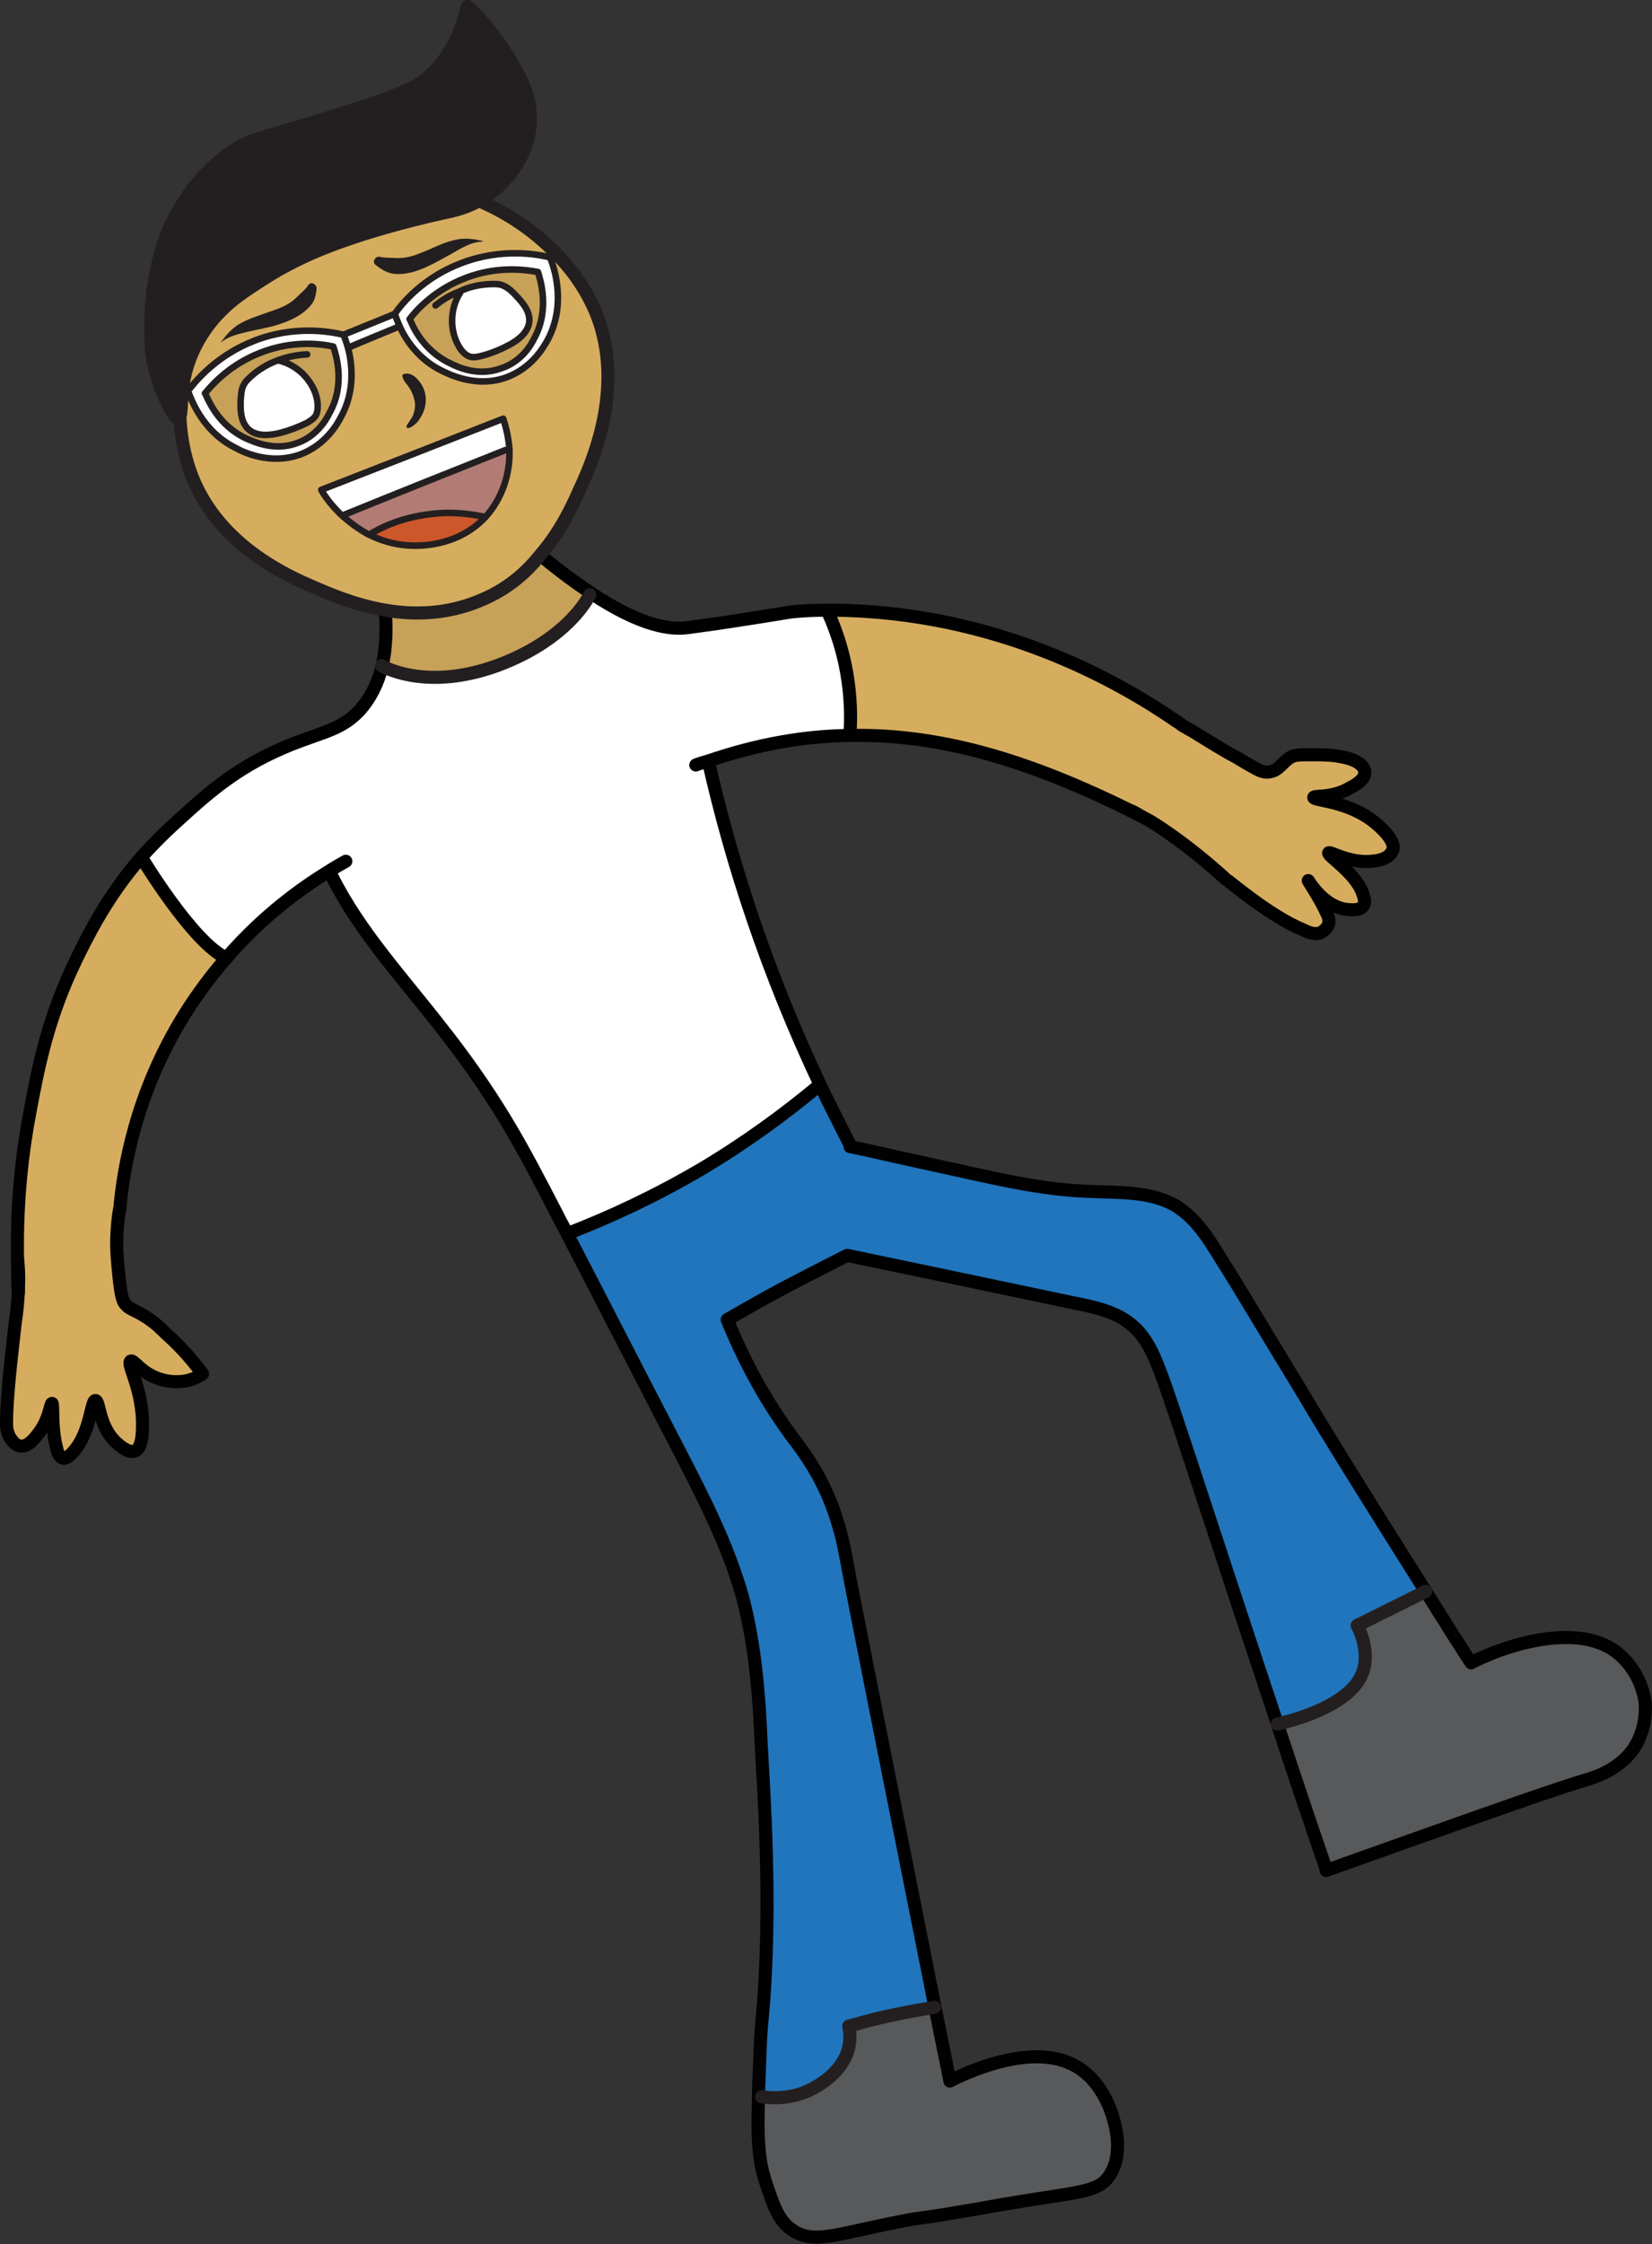 <?xml version="1.0" encoding="UTF-8"?><svg id="Layer_2" xmlns="http://www.w3.org/2000/svg" viewBox="0 0 63.2 85.8"><rect x="0" y="0" width="63.2" height="85.8" fill="#333333" stroke="none"/><defs><style>.cls-1{fill:#fff;}.cls-2{fill:#b27c74;}.cls-3{fill:#c7a158;}.cls-4{fill:#cb572b;}.cls-5{fill:#d6ad5f;}.cls-6{fill:#2075bc;}.cls-7,.cls-8{fill:#231f20;}.cls-9{fill:#58595b;}.cls-8,.cls-10,.cls-11,.cls-12{stroke-linecap:round;stroke-linejoin:round;}.cls-8,.cls-10,.cls-12,.cls-13{stroke:#231f20;}.cls-8,.cls-11,.cls-12{stroke-width:.5px;}.cls-10,.cls-11,.cls-12,.cls-13{fill:none;}.cls-10,.cls-13{stroke-width:.25px;}.cls-11{stroke:#010101;}.cls-13{stroke-miterlimit:10;}</style></defs><g id="Layer_1-2"><g><g><path class="cls-9" d="M54.54,60.85h.02c.24,.37,.47,.76,.74,1.18,.2,.33,.41,.65,.41,.65,.24,.37,.43,.67,.58,.9,.14-.08,.33-.17,.58-.27,.29-.14,3.64-1.55,5.23,.08,.76,.76,.85,1.73,.85,1.73,0,.13,.06,.98-.45,1.75-.6,.87-1.62,1.13-2,1.24-1.76,.55-5.18,1.77-9.76,3.41-.68-1.97-1.31-3.85-1.88-5.59,0,0,2.04-.41,2.93-1.42,.91-.99,.13-2.35,.13-2.35l2.62-1.3Z"/><path class="cls-9" d="M35.75,76.75c.18,.92,.38,1.85,.57,2.82,0,0,2.81-1.52,4.64-.66,1.14,.52,1.53,1.82,1.6,2.05,.1,.32,.41,1.4-.12,2.2-.44,.69-1.18,.63-4.05,1.12-3.95,.69-2.84,.42-4.02,.67-2.45,.48-3.22,.86-4.03,.35-.53-.33-.73-.88-1.03-1.75-.27-.78-.37-1.52-.31-3.4h.13c.34,.07,1.14,.13,1.95-.3,.25-.14,1.22-.66,1.4-1.67,.05-.31,.02-.55-.02-.72,.15-.04,.32-.1,.47-.13,.98-.27,1.91-.44,2.81-.59Z"/><path class="cls-6" d="M41.12,49.84c-4.07-.86-8.73-1.83-8.73-1.83-.48,.24-.97,.49-1.47,.75-1.1,.56-2.13,1.14-3.12,1.71,.83,2.03,1.73,3.44,2.42,4.39,.37,.5,.95,1.23,1.46,2.4,.46,1.07,.6,1.95,.66,2.27,.31,1.75,1.61,8.18,3.41,17.23-.89,.15-1.83,.32-2.81,.59-.15,.04-.32,.1-.47,.13,.04,.17,.07,.41,.02,.72-.18,1.01-1.15,1.53-1.4,1.67-.81,.43-1.61,.36-1.95,.31h-.13c0-.16,.01-.32,.01-.49,.05-1.17,.05-1.75,.13-2.51,.41-4.31,.03-9.04-.04-10.49-.08-1.89-.23-3.81-.72-5.64-.55-1.94-1.48-3.76-2.41-5.56-1.44-2.77-2.85-5.53-4.29-8.3l.13-.06c1.49-.58,3.22-1.37,5.07-2.46,1.72-1.03,3.14-2.09,4.33-3.07l.15-.08c.09,.19,.2,.4,.29,.6,.29,.58,.58,1.16,.87,1.72,.88,.18,1.58,.35,2.04,.45,2.34,.52,2.31,.49,2.36,.52,1.56,.34,3.13,.69,4.72,.74,1.15,.06,2.36-.01,3.35,.56,.76,.46,1.24,1.24,1.7,1.99,.65,1.02,1.64,2.71,3.26,5.35,0,0,.74,1.3,4.6,7.41h-.02s-2.62,1.3-2.62,1.3c0,0,.78,1.36-.13,2.35-.89,1.01-2.93,1.42-2.93,1.42-2.31-6.92-3.86-11.78-4.4-13.25-.27-.72-.56-1.49-1.15-1.99-.61-.52-1.41-.69-2.18-.85Z"/><path class="cls-1" d="M19.01,25.45c2.78-1.03,3.54-2.71,3.54-2.71l.04-.07c1.95,1.3,3.08,1.42,3.69,1.33,.06-.01,.71-.09,1.56-.22,.65-.1,1.43-.22,2.4-.38,0,0,.56-.07,1.44-.07v.11c.26,.56,.55,1.34,.71,2.27,.16,.91,.17,1.7,.13,2.3v.11c-1.73,.02-3.52,.33-5.42,.98,.89,3.94,2.26,8.12,4.29,12.41l-.15,.08c-1.18,.98-2.61,2.04-4.33,3.07-1.85,1.09-3.58,1.88-5.07,2.46l-.13,.06c-.12-.25-.26-.48-.38-.73-.63-1.22-1.27-2.46-1.99-3.65-.75-1.23-1.58-2.41-2.47-3.53-1.45-1.87-3.09-3.63-4.15-5.74l-.14-.22c-1.04,.64-2.5,1.68-3.91,3.31-1.28-.57-3.25-3.85-3.25-3.85,.35-.38,.74-.78,1.16-1.18,.95-.85,2.09-2,3.94-2.85,1.61-.75,2.44-.72,3.24-1.57,.45-.5,.72-1.1,.87-1.7,.23,.11,1.81,.92,4.4-.02Z"/><path class="cls-5" d="M51.48,34.76c-.74-.11-1.24-.79-1.44-1.1,.11,.19,.49,.76,.71,1.26,.05,.08,.1,.23,.07,.39-.05,.16-.19,.29-.33,.35-.25,.08-.51-.05-.65-.12-1.28-.52-2.91-1.93-2.97-1.95-1.62-1.47-2.87-2.2-2.87-2.2-.16-.09-.4-.22-.73-.39h-.02c-3.71-1.83-7.13-2.95-10.74-2.88v-.11c.04-.6,.03-1.39-.14-2.3-.16-.93-.45-1.71-.7-2.27v-.11s.1,0,.16,0c6.29,.04,10.96,2.74,13.13,4.23,.07,.04,.17,.11,.27,.19,.1,.05,.22,.13,.36,.2,1.77,1.1,1.52,.89,1.83,1.09,.59,.35,.78,.46,.96,.48,.04,0,.07,0,.13,0,.41-.05,.51-.37,.85-.57,.19-.11,.5-.09,1.09-.09,.31,.01,.58,.02,.74,.06,.6,.08,.99,.32,1,.6,.03,.28-.38,.51-.56,.6-.68,.41-1.38,.28-1.39,.37-.01,.13,1.32,.12,2.35,.97,.12,.1,.84,.69,.66,1.07-.12,.26-.42,.36-.7,.39-.91,.13-1.7-.39-1.74-.31-.07,.1,1.11,.81,1.33,1.64,.06,.15,.06,.3-.02,.4-.13,.19-.51,.13-.65,.12Z"/><path class="cls-1" d="M17.58,11.15c.4-.2,.83-.28,1.27-.29,.13,0,.26,0,.36,.04,.19,.07,.35,.2,.48,.34,.28,.29,.59,.63,.57,1.03-.02,.42-.42,.74-.81,.94-.33,.17-.65,.3-.99,.39-.15,.04-.32,.08-.46,.04-.18-.05-.33-.22-.42-.37-.38-.62-.36-1.47,.03-2.07l-.03-.06Z"/><path class="cls-3" d="M15.67,12.2c.27-.36,.98-1.13,2.14-1.57,1.24-.48,2.32-.31,2.77-.23,.07,.23,.48,1.42-.15,2.55-.11,.23-.47,.87-1.25,1.13-.88,.33-1.66-.04-1.94-.18-1.05-.49-1.46-1.43-1.56-1.7Zm3.18-1.34c-.44,0-.87,.09-1.27,.29l.03,.06c-.39,.6-.4,1.44-.03,2.07,.09,.16,.24,.32,.42,.37,.14,.03,.31,0,.46-.04,.34-.09,.66-.22,.99-.39,.39-.2,.79-.52,.81-.94,.02-.4-.29-.74-.57-1.03-.13-.14-.28-.27-.48-.34-.11-.03-.23-.04-.36-.04Z"/><path class="cls-4" d="M18.57,19.77c-1.09,1.17-2.6,1.1-2.88,1.09-.6-.03-1.13-.19-1.57-.42,.45-.28,1.22-.64,2.24-.78,.95-.14,1.72,0,2.2,.1Z"/><path class="cls-3" d="M20.73,21.27c.69,.58,1.32,1.03,1.87,1.4l-.04,.07s-.76,1.68-3.54,2.71c-2.59,.94-4.17,.14-4.4,.02,.17-.72,.17-1.47,.12-2.09v-.05c1.1,.19,2.39,.17,3.69-.39,.98-.41,1.7-1.03,2.24-1.71l.05,.04Z"/><path class="cls-1" d="M20.43,12.95c.63-1.13,.22-2.32,.15-2.55-.45-.08-1.53-.25-2.77,.23-1.16,.45-1.86,1.22-2.14,1.57,.1,.27,.52,1.21,1.56,1.7,.28,.14,1.06,.51,1.94,.18,.78-.27,1.14-.91,1.25-1.13Zm-5.32-.95c.3-.43,1.11-1.39,2.54-1.93,1.54-.59,2.91-.34,3.39-.22,.1,.23,.68,1.72-.09,3.16-.16,.28-.6,1.07-1.58,1.43-1.14,.41-2.17-.11-2.46-.25-.91-.44-1.4-1.21-1.62-1.7-.1-.23-.16-.4-.19-.48Z"/><path class="cls-2" d="M13.2,19.67c2.04-.83,4.09-1.65,6.13-2.46l.17-.02c.03,.95-.29,1.89-.92,2.58-.48-.1-1.26-.24-2.2-.1-1.02,.13-1.79,.49-2.24,.78h-.02c-.38-.21-.69-.44-.96-.67l.05-.1Z"/><path class="cls-1" d="M19.33,17.21c-2.04,.81-4.09,1.63-6.13,2.46l-.05,.1c-.54-.48-.82-.96-.86-1.04,2.33-.91,4.65-1.81,6.96-2.72,.13,.38,.21,.79,.24,1.18l-.17,.02Z"/><path class="cls-1" d="M15.3,12.47c-.67,.28-1.32,.54-1.97,.82h-.02c-.07-.25-.14-.44-.17-.5,.65-.26,1.32-.54,1.97-.8,.03,.08,.08,.25,.19,.48Z"/><path class="cls-1" d="M9.21,15.27c.02-.2,.02-.4,.13-.57,.05-.1,.15-.19,.23-.27,.3-.28,.67-.5,1.05-.64,.22,.04,.59,.17,.94,.5,.08,.08,.48,.47,.57,1.05,.06,.35-.04,.53-.06,.56-.09,.14-.22,.21-.36,.29-.31,.15-.65,.28-.99,.37-.43,.1-.93,.14-1.25-.16-.28-.29-.29-.73-.27-1.13Z"/><path class="cls-3" d="M10.62,13.78c-.38,.14-.75,.36-1.05,.64-.08,.08-.18,.16-.23,.27-.11,.17-.11,.37-.13,.57-.02,.4-.01,.84,.27,1.13,.32,.31,.81,.27,1.25,.16,.34-.09,.68-.22,.99-.37,.14-.08,.27-.16,.36-.29,.02-.03,.11-.21,.06-.56-.09-.58-.49-.97-.57-1.05-.35-.33-.72-.46-.94-.5Zm-1.22,2.97c-1.05-.49-1.44-1.45-1.56-1.72,.29-.35,.97-1.11,2.14-1.56,1.24-.48,2.32-.33,2.77-.23,.07,.21,.5,1.41-.15,2.55-.11,.23-.47,.87-1.23,1.14-.88,.33-1.68-.06-1.96-.18Z"/><path class="cls-1" d="M13.31,13.29c.16,.6,.29,1.66-.27,2.66-.14,.28-.6,1.07-1.56,1.43-1.16,.41-2.19-.1-2.46-.25-1.31-.65-1.72-1.92-1.83-2.18,.32-.42,1.13-1.38,2.56-1.93,1.54-.59,2.89-.34,3.39-.22,.03,.06,.1,.25,.17,.49Zm-5.47,1.74c.12,.27,.51,1.22,1.56,1.72,.28,.12,1.08,.51,1.96,.18,.76-.27,1.12-.91,1.23-1.14,.65-1.14,.22-2.34,.15-2.55-.45-.1-1.53-.25-2.77,.23-1.16,.45-1.84,1.2-2.14,1.56Z"/><path class="cls-5" d="M14.11,20.44h.02c.43,.23,.97,.39,1.57,.42,.27,0,1.79,.07,2.88-1.09,.64-.68,.95-1.62,.92-2.58-.03-.39-.12-.8-.24-1.18-2.31,.92-4.63,1.81-6.96,2.72,.05,.08,.33,.56,.86,1.04,.27,.23,.57,.46,.96,.67Zm5.27-6.01c.97-.36,1.42-1.15,1.58-1.43,.77-1.44,.19-2.93,.09-3.16l.2-.2c.7,.69,1.24,1.5,1.59,2.36,1.12,2.84-.21,5.76-.63,6.67-.29,.67-.74,1.64-1.53,2.55-.55,.68-1.27,1.3-2.24,1.71-1.3,.56-2.59,.58-3.68,.39-1.19-.2-2.17-.63-2.76-.89-.91-.39-3.38-1.47-4.5-3.91-.48-1.06-.68-2.3-.58-3.59h.29c.1,.28,.52,1.55,1.83,2.2,.28,.16,1.3,.67,2.46,.25,.95-.36,1.42-1.15,1.56-1.43,.56-1,.43-2.06,.27-2.66h.02c.65-.28,1.3-.54,1.97-.82,.22,.5,.71,1.26,1.62,1.7,.3,.14,1.32,.67,2.46,.25Z"/><path class="cls-5" d="M6.9,14.94c.17-2.91,1.83-6,4.98-7.34,3.39-1.44,7.15-.23,9.36,2.04l-.2,.2c-.48-.12-1.85-.37-3.39,.22-1.43,.55-2.24,1.51-2.54,1.93-.65,.26-1.32,.54-1.97,.8-.5-.12-1.85-.37-3.39,.22-1.43,.55-2.24,1.51-2.56,1.93h-.29Z"/><path class="cls-5" d="M.66,48.13c-.04-2.31,.22-4.24,.49-5.68,.32-1.65,.67-3.5,1.74-5.72,.49-.99,1.23-2.47,2.51-3.95,0,0,1.97,3.28,3.25,3.85-.54,.62-1.07,1.32-1.57,2.11-1.93,3.08-2.38,6.02-2.51,7.52-.05,.27-.08,.6-.1,1-.02,.53,.02,.92,.07,1.44,.09,.94,.18,1.08,.25,1.16,.18,.22,.33,.2,.77,.48,.29,.18,.48,.34,.81,.67,.35,.31,.85,.8,1.38,1.52-.24,.16-.5,.26-.78,.29-.09,0-.41,.05-.82-.08-.75-.22-1.02-.76-1.15-.7-.16,.11,.4,.96,.45,2.24,0,.31,.04,1.07-.29,1.2-.27,.1-.63-.25-.72-.33-.68-.64-.62-1.6-.79-1.6s-.18,1.19-.82,1.93c-.25,.3-.38,.29-.43,.27-.12-.03-.2-.22-.22-.33-.23-.83-.13-1.75-.19-1.76s-.09,.54-.46,1.07c-.13,.17-.43,.61-.75,.56-.18-.02-.29-.18-.34-.24-.18-.24-.19-.5-.19-.61,0-1.1,.22-2.82,.29-3.49,.04-.42,.09-.67,.12-.98,.01-.14,.03-.33,.04-.53,.01-.31,.04-.75-.03-1.3Z"/></g><g><path class="cls-11" d="M14.74,23.38c.05,.63,.04,1.38-.12,2.09-.15,.61-.42,1.2-.87,1.7-.8,.85-1.62,.82-3.24,1.57-1.85,.85-2.99,2-3.94,2.85-.43,.4-.81,.79-1.16,1.18-1.29,1.48-2.03,2.96-2.51,3.95-1.07,2.21-1.43,4.06-1.74,5.72-.28,1.44-.53,3.37-.49,5.68,0,.42,0,.84,.03,1.3"/><path class="cls-11" d="M13.23,32.93c-.19,.11-.41,.23-.66,.39-1.04,.64-2.5,1.68-3.91,3.31-.54,.62-1.07,1.32-1.57,2.11-1.93,3.08-2.38,6.02-2.51,7.52"/><path class="cls-11" d="M12.71,33.53c1.06,2.11,2.7,3.87,4.15,5.74,.89,1.12,1.72,2.3,2.47,3.53,.72,1.19,1.36,2.43,1.99,3.65,.12,.25,.26,.48,.38,.73,1.44,2.77,2.85,5.53,4.29,8.3,.93,1.8,1.86,3.61,2.41,5.56,.49,1.83,.64,3.75,.72,5.64,.07,1.45,.44,6.18,.04,10.49-.08,.76-.08,1.35-.13,2.51,0,.16-.02,.33-.01,.47-.07,1.88,.04,2.62,.31,3.4,.29,.87,.49,1.42,1.03,1.75,.81,.5,1.58,.13,4.03-.35,1.18-.24,.07,.03,4.02-.67,2.87-.49,3.61-.43,4.05-1.12,.52-.81,.21-1.88,.12-2.2-.07-.23-.46-1.53-1.6-2.05-1.83-.87-4.64,.66-4.64,.66-.19-.97-.39-1.91-.57-2.82-1.8-9.05-3.09-15.48-3.41-17.23-.06-.32-.21-1.19-.66-2.27-.5-1.17-1.09-1.91-1.46-2.4-.69-.95-1.59-2.36-2.42-4.39,.99-.58,2.02-1.15,3.12-1.71,.5-.26,.99-.5,1.47-.75,0,0,4.66,.97,8.73,1.83,.77,.15,1.58,.33,2.18,.85,.59,.5,.88,1.26,1.15,1.99,.54,1.47,2.09,6.33,4.4,13.25,.57,1.74,1.2,3.62,1.88,5.59"/><path class="cls-11" d="M50.73,71.52c4.58-1.63,8-2.86,9.76-3.41,.38-.11,1.39-.37,2-1.24,.52-.77,.46-1.62,.45-1.75,0,0-.08-.98-.85-1.73-1.59-1.63-4.94-.22-5.23-.08-.25,.1-.44,.19-.58,.27-.16-.24-.35-.53-.58-.9,0,0-.21-.31-.41-.65-.27-.41-.5-.8-.74-1.17-3.86-6.11-4.6-7.41-4.6-7.41-1.61-2.64-2.61-4.33-3.26-5.35-.45-.74-.94-1.52-1.7-1.99-.98-.58-2.2-.5-3.35-.56-1.59-.05-3.16-.4-4.72-.74-.05-.02-.02,0-2.36-.52-.47-.1-1.16-.27-2.04-.45"/><path class="cls-11" d="M27.1,29.1c.89,3.94,2.26,8.12,4.29,12.41,.09,.19,.2,.4,.29,.6,.29,.58,.58,1.16,.87,1.72"/><path class="cls-11" d="M44.98,27.56c-2.17-1.49-6.84-4.18-13.13-4.23-.05,0-.11,0-.16,0-.88,0-1.44,.07-1.44,.07-.97,.16-1.75,.28-2.4,.38-.86,.13-1.5,.21-1.56,.22-.61,.08-1.74-.03-3.69-1.33-.55-.37-1.18-.82-1.87-1.4"/><path class="cls-11" d="M43.28,31.01c.09,.03,.16,.07,.24,.12"/><path class="cls-11" d="M26.62,29.25c.15-.06,.32-.11,.47-.15,1.9-.65,3.69-.96,5.43-.98,3.61-.07,7.03,1.05,10.74,2.88"/><path class="cls-11" d="M21.83,47.12c1.49-.58,3.22-1.37,5.07-2.46,1.72-1.03,3.14-2.09,4.33-3.07"/><path class="cls-11" d="M4.57,46.26c-.05,.27-.08,.6-.1,1-.02,.53,.02,.92,.07,1.44,.09,.94,.18,1.08,.25,1.16,.18,.22,.33,.2,.77,.48,.29,.18,.48,.34,.81,.67,.35,.31,.85,.8,1.38,1.52-.24,.16-.5,.26-.78,.29-.09,0-.41,.05-.82-.08-.75-.22-1.02-.76-1.15-.7-.16,.11,.4,.96,.45,2.24,0,.31,.04,1.07-.29,1.2-.27,.1-.63-.25-.72-.33-.68-.64-.62-1.6-.79-1.6s-.18,1.19-.82,1.93c-.25,.3-.38,.29-.43,.27-.12-.03-.2-.22-.22-.33-.23-.83-.13-1.75-.19-1.76s-.09,.54-.46,1.07c-.13,.17-.43,.61-.75,.56-.18-.02-.29-.18-.34-.24-.18-.24-.19-.5-.19-.61,0-1.1,.22-2.82,.29-3.49,.04-.42,.09-.67,.12-.98,.01-.14,.03-.33,.04-.53,.01-.31,.04-.75-.03-1.3"/><path class="cls-11" d="M44.98,27.56c.07,.04,.17,.11,.27,.19,.1,.05,.22,.13,.36,.2,1.77,1.1,1.52,.89,1.83,1.09,.59,.35,.78,.46,.96,.48,.04,0,.07,0,.13,0,.41-.05,.51-.37,.85-.57,.19-.11,.5-.09,1.09-.09,.31,.01,.58,.02,.74,.06,.6,.08,.99,.32,1,.6,.03,.28-.38,.51-.56,.6-.68,.41-1.38,.28-1.39,.37-.01,.13,1.32,.12,2.35,.97,.12,.1,.84,.69,.66,1.07-.12,.26-.42,.36-.7,.39-.91,.13-1.7-.39-1.74-.31-.07,.1,1.11,.81,1.33,1.64,.06,.15,.06,.3-.02,.4-.13,.19-.51,.13-.65,.12-.74-.11-1.24-.79-1.44-1.1,.11,.19,.49,.76,.71,1.26,.05,.08,.1,.23,.07,.39-.05,.16-.19,.29-.33,.35-.25,.08-.51-.05-.65-.12-1.28-.52-2.91-1.93-2.97-1.95-1.62-1.47-2.87-2.2-2.87-2.2-.16-.09-.4-.22-.73-.39h-.02"/><path class="cls-12" d="M35.75,76.75c-.89,.15-1.83,.32-2.81,.59-.15,.04-.32,.1-.47,.13,.04,.17,.07,.41,.02,.72-.18,1.01-1.15,1.53-1.4,1.67-.81,.43-1.61,.36-1.95,.31"/><path class="cls-12" d="M54.54,60.85l-2.62,1.3s.78,1.36-.13,2.35c-.89,1.01-2.93,1.42-2.93,1.42"/><path class="cls-11" d="M5.41,32.78s1.97,3.28,3.25,3.85"/><path class="cls-11" d="M31.69,23.44c.25,.56,.54,1.34,.7,2.27,.16,.91,.17,1.7,.13,2.3"/><path class="cls-10" d="M14.11,20.44c-.38-.2-.69-.44-.96-.67-.54-.48-.82-.96-.86-1.04,2.33-.91,4.65-1.81,6.96-2.72,.13,.38,.21,.79,.24,1.18,.03,.95-.29,1.89-.92,2.58-1.09,1.17-2.6,1.1-2.88,1.09-.6-.03-1.13-.19-1.57-.42"/><path class="cls-10" d="M13.2,19.67c2.04-.83,4.09-1.65,6.13-2.46"/><path class="cls-10" d="M14.11,20.44h.02c.45-.28,1.22-.64,2.24-.77,.95-.14,1.72,0,2.2,.1"/><path class="cls-10" d="M7.19,14.95c.32-.42,1.13-1.38,2.56-1.93,1.54-.59,2.89-.34,3.39-.22,.03,.06,.1,.25,.17,.49,.16,.6,.29,1.66-.27,2.66-.14,.28-.6,1.07-1.56,1.43-1.16,.41-2.19-.1-2.46-.25-1.31-.65-1.72-1.92-1.83-2.18Z"/><path class="cls-12" d="M14.6,25.45l.02,.02c.23,.11,1.81,.92,4.4-.02,2.78-1.03,3.54-2.71,3.54-2.71"/><path class="cls-12" d="M6.9,14.94c-.1,1.29,.1,2.54,.58,3.59,1.12,2.44,3.59,3.52,4.5,3.91,.6,.26,1.58,.69,2.76,.89,1.1,.19,2.38,.17,3.68-.39,.98-.41,1.7-1.03,2.24-1.71,.79-.91,1.24-1.89,1.53-2.55,.42-.91,1.75-3.83,.63-6.67-.35-.86-.89-1.67-1.59-2.36-2.22-2.28-5.97-3.49-9.36-2.04-3.16,1.34-4.81,4.43-4.98,7.34Z"/><path class="cls-10" d="M13.14,12.8c.65-.26,1.32-.54,1.97-.8"/><path class="cls-10" d="M16.66,11.68c.28-.23,.59-.41,.91-.53,.4-.2,.83-.28,1.27-.29,.13,0,.26,0,.36,.04,.19,.07,.35,.2,.48,.34,.28,.29,.59,.63,.57,1.03-.02,.42-.42,.74-.81,.94-.33,.17-.65,.3-.99,.39-.15,.04-.32,.08-.46,.04-.18-.05-.33-.22-.42-.37-.38-.62-.36-1.47,.03-2.07"/><path class="cls-10" d="M15.11,11.99c.3-.43,1.11-1.39,2.54-1.93,1.54-.59,2.91-.34,3.39-.22,.1,.23,.68,1.72-.09,3.16-.16,.28-.6,1.07-1.58,1.43-1.14,.41-2.17-.11-2.46-.25-.91-.44-1.4-1.21-1.62-1.7-.1-.23-.16-.4-.19-.48Z"/><path class="cls-10" d="M7.84,15.04c.29-.35,.97-1.11,2.14-1.56,1.24-.48,2.32-.33,2.77-.23,.07,.21,.5,1.41-.15,2.55-.11,.23-.47,.87-1.23,1.14-.88,.33-1.68-.06-1.96-.18-1.05-.49-1.44-1.45-1.56-1.72Z"/><path class="cls-10" d="M15.67,12.2c.27-.36,.98-1.13,2.14-1.57,1.24-.48,2.32-.31,2.77-.23,.07,.23,.48,1.42-.15,2.55-.11,.23-.47,.87-1.25,1.13-.88,.33-1.66-.04-1.94-.18-1.05-.49-1.46-1.43-1.56-1.7Z"/><path class="cls-10" d="M10.62,13.78c-.38,.14-.75,.36-1.05,.64-.08,.08-.18,.16-.23,.27-.11,.17-.11,.37-.13,.57-.02,.4-.01,.84,.27,1.13,.32,.31,.81,.27,1.25,.16,.34-.09,.68-.22,.99-.37,.14-.08,.27-.16,.36-.29,.02-.03,.11-.21,.06-.56-.09-.58-.49-.97-.57-1.05-.35-.33-.72-.46-.94-.5Z"/><path class="cls-10" d="M11.75,13.55c-.39,.02-.76,.09-1.12,.23"/><path class="cls-13" d="M13.33,13.29c.65-.28,1.3-.54,1.97-.82"/></g></g><path class="cls-7" d="M8.46,13.09c.28-.24,.68-.32,1.04-.41,.38-.09,.77-.15,1.15-.27,.34-.11,.68-.25,.96-.47,.14-.11,.27-.23,.36-.38s.12-.33,.14-.5c.03-.19-.22-.33-.33-.14-.08,.13-.2,.22-.3,.32s-.22,.22-.35,.31c-.3,.21-.65,.31-.99,.43s-.68,.23-.99,.41c-.28,.17-.5,.42-.69,.68,0,.01,0,.02,.02,.01h0Z"/><path class="cls-7" d="M18.46,9.21c-.33-.07-.66-.12-.99-.05-.36,.07-.7,.22-1.03,.37-.31,.13-.62,.27-.95,.32-.16,.02-.31,.02-.47,.01s-.33,0-.49-.04-.31,.19-.17,.3c.28,.23,.54,.37,.91,.36s.71-.12,1.04-.27,.66-.34,.99-.52c.34-.2,.75-.45,1.16-.45,.01,0,.02-.02,0-.02h0Z"/><path class="cls-7" d="M15.39,14.39c.03,.09,.06,.16,.12,.24,.05,.06,.1,.13,.15,.2,.1,.15,.16,.31,.2,.49,.04,.17,.01,.35-.04,.51-.03,.09-.08,.16-.13,.24-.04,.07-.12,.15-.14,.23,0,.04,.02,.07,.05,.07,.09,0,.2-.08,.27-.14,.09-.07,.16-.17,.22-.27,.13-.2,.2-.44,.2-.68,0-.26-.09-.5-.25-.7-.14-.18-.34-.35-.59-.28-.04,.01-.07,.06-.06,.1h0Z"/><path class="cls-8" d="M5.82,13.6c-.29-2.91,.67-4.91,.67-4.91,.29-.6,.99-2.01,2.51-2.98,.62-.4,.83-.37,3.35-1.15,3.1-.95,3.63-1.24,4.1-1.68,.85-.79,1.24-1.8,1.43-2.64,.37,.34,.87,.86,1.35,1.6,.61,.95,1.15,1.81,1.05,2.96-.14,1.56-1.37,2.49-1.57,2.63-.62,.45-1.22,.6-1.55,.67-.56,.12-3.25,.71-5.27,1.6-.36,.16-.65,.31-.87,.42-.55,.29-.96,.56-1.25,.75-.32,.21-.48,.32-.67,.46-.29,.22-.9,.7-1.4,1.51-.15,.24-.56,.93-.7,1.9-.09,.66-.03,1.21-.18,1.24-.09,.02-.22-.17-.34-.41-.56-1.06-.66-1.98-.66-1.98Z"/></g></svg>